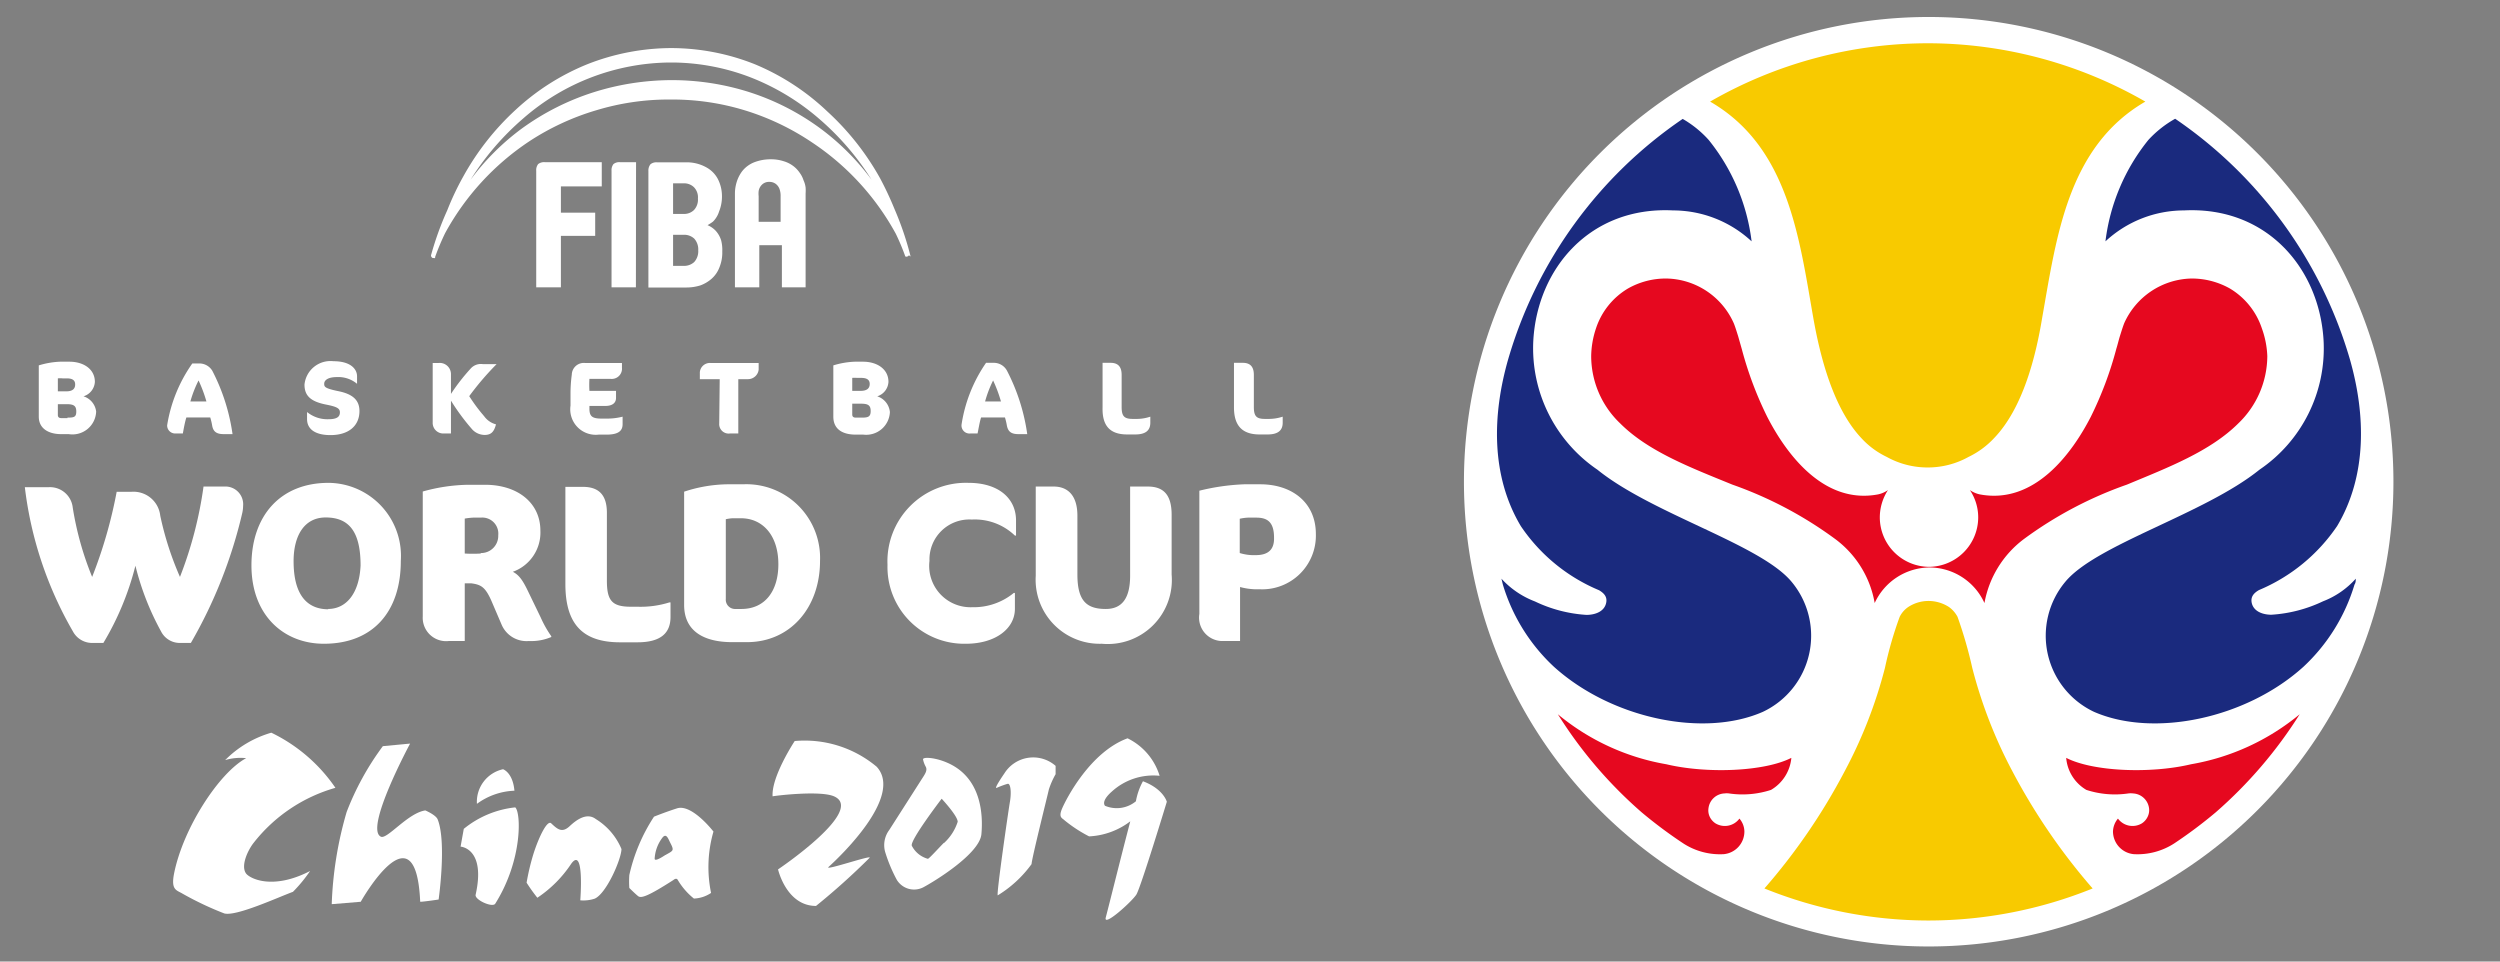 <svg id="Layer_1" data-name="Layer 1" xmlns="http://www.w3.org/2000/svg" width="156" height="60" viewBox="0 0 156 60"><rect x="0" y="0" width="156" height="60" fill="#808080" stroke="none"/><defs><style>.cls-1{fill:none;}.cls-2{fill:#fff;}.cls-3{fill:#1a2a7e;}.cls-4{fill:#e6081f;}.cls-5{fill:#f8ca00;}</style></defs><title>svg-mobile-noborder-FBWC2019_Logo_Digital_Landscape_FC_Negative</title><rect class="cls-1" x="-9.1" y="-8.8" width="169.1" height="77.72"/><path class="cls-2" d="M10.93,27.05h.48c.05-.28.13-.73.22-1h1.49q.08.27.12.51c.07.4.3.53.73.53h.54a12.29,12.29,0,0,0-1.26-3.95.94.94,0,0,0-.84-.46H12a9.19,9.19,0,0,0-1.57,3.86A.5.5,0,0,0,10.93,27.05Zm1.46-3.31a8.72,8.72,0,0,1,.49,1.31h-1A7.27,7.27,0,0,1,12.39,23.74Z"/><path class="cls-2" d="M62,22.64h-.47A9.19,9.19,0,0,0,60,26.5a.5.5,0,0,0,.55.55H61c.06-.28.13-.73.22-1h1.49q.08.27.12.51c.08.4.3.53.73.53h.54a12.29,12.29,0,0,0-1.26-3.95A.93.93,0,0,0,62,22.64Zm-.53,2.41a7.27,7.27,0,0,1,.5-1.31,8.72,8.72,0,0,1,.49,1.31Z"/><path class="cls-2" d="M3.82,27.09h.47A1.48,1.48,0,0,0,6,25.68a1.14,1.14,0,0,0-.79-.95,1,1,0,0,0,.71-.9c0-.8-.71-1.26-1.59-1.26H3.75a5.21,5.21,0,0,0-1.33.23V26C2.42,26.72,3,27.09,3.82,27.09Zm.39-1H3.82c-.13,0-.21-.06-.21-.19v-.68h.55c.45,0,.6.11.6.46S4.61,26.06,4.21,26.06Zm-.6-2.48a1.5,1.5,0,0,1,.29,0h.26c.35,0,.53.11.53.38s-.16.43-.56.43H3.61Z"/><path class="cls-2" d="M70.34,27.11h.5c.68,0,.94-.28.94-.73V26h0a2.67,2.67,0,0,1-.91.14h-.19c-.54,0-.69-.18-.69-.75v-2c0-.5-.22-.75-.69-.75h-.5v2.78C68.77,26.55,69.24,27.11,70.34,27.11Z"/><path class="cls-2" d="M44.88,26.42a.59.59,0,0,0,.67.63h.52V23.66h.61a.67.67,0,0,0,.66-.59v-.42h-3a.63.63,0,0,0-.67.58v.43h1.24Z"/><path class="cls-2" d="M20.32,25.24c.65.13.89.22.89.49s-.17.43-.72.43a2,2,0,0,1-1.33-.45h0v.44c0,.63.51,1,1.46,1,1.15,0,1.81-.59,1.81-1.5,0-.69-.43-1.06-1.31-1.24s-.89-.28-.89-.47.2-.41.79-.41a1.82,1.82,0,0,1,1.26.42h0v-.47c0-.45-.4-.94-1.47-.94A1.63,1.63,0,0,0,19,24C19,24.69,19.38,25.05,20.32,25.24Z"/><path class="cls-2" d="M37.36,27.12h.49c.76,0,1-.25,1-.65V26a3.83,3.83,0,0,1-1,.12h-.32c-.6,0-.75-.16-.75-.63v-.16h1c.42,0,.66-.18.66-.5v-.44H36.78a6.44,6.44,0,0,1,0-.75h1.31a.64.64,0,0,0,.72-.7v-.29H36.51a.75.75,0,0,0-.83.73,8.68,8.68,0,0,0-.08,1.19v.74A1.59,1.59,0,0,0,37.36,27.12Z"/><path class="cls-2" d="M27.67,27.05h.47V25a13.48,13.48,0,0,0,1.34,1.81,1.07,1.07,0,0,0,.75.33c.39,0,.59-.16.72-.66a1.32,1.32,0,0,1-.74-.51,10.39,10.39,0,0,1-.93-1.25,17.75,17.75,0,0,1,1.71-2v0h-.87a.85.85,0,0,0-.76.29,12.44,12.44,0,0,0-1.22,1.57V23.34a.7.7,0,0,0-.77-.69H27v3.71A.66.66,0,0,0,27.67,27.05Z"/><path class="cls-2" d="M78.6,27.11h.5c.68,0,.94-.28.94-.73V26h0a2.78,2.78,0,0,1-.92.14h-.19c-.54,0-.69-.18-.69-.75v-2c0-.5-.22-.75-.69-.75H77v2.78C77,26.55,77.5,27.11,78.6,27.11Z"/><path class="cls-2" d="M54.74,24.73a1,1,0,0,0,.7-.9c0-.8-.71-1.26-1.59-1.26h-.52A5.22,5.22,0,0,0,52,22.8V26c0,.75.53,1.12,1.4,1.12h.47a1.48,1.48,0,0,0,1.66-1.41A1.15,1.15,0,0,0,54.74,24.73Zm-1.56-1.15a1.5,1.5,0,0,1,.29,0h.26c.35,0,.54.11.54.38s-.17.43-.57.43h-.52Zm.6,2.48H53.4c-.14,0-.22-.06-.22-.19v-.68h.55c.45,0,.6.11.6.46S54.18,26.06,53.78,26.06Z"/><path class="cls-2" d="M78.64,30.22h-1a13.78,13.78,0,0,0-2.8.4v7.69A1.46,1.46,0,0,0,76.22,40h1.16V36.63a4.09,4.09,0,0,0,1.22.14,3.35,3.35,0,0,0,3.51-3.44C82.11,31.33,80.59,30.22,78.64,30.22Zm-.28,4.42a3,3,0,0,1-1-.13V32.37a3,3,0,0,1,.51-.07h.52c.67,0,1.11.25,1.11,1.25C79.52,34.25,79.18,34.64,78.36,34.64Z"/><path class="cls-2" d="M14,30.36H12.7A24.85,24.85,0,0,1,11.23,36,19.53,19.53,0,0,1,10,32.18a1.68,1.68,0,0,0-1.82-1.49h-.9A29.08,29.08,0,0,1,5.75,36a19.44,19.44,0,0,1-1.21-4.32,1.43,1.43,0,0,0-1.49-1.28H1.55a23.51,23.51,0,0,0,3,9,1.36,1.36,0,0,0,1.19.72h.71a17.78,17.78,0,0,0,2-4.82,16.85,16.85,0,0,0,1.6,4.1,1.31,1.31,0,0,0,1.16.72h.7A29.57,29.57,0,0,0,15.12,32a2.18,2.18,0,0,0,.05-.43A1.11,1.11,0,0,0,14,30.36Z"/><path class="cls-2" d="M60.44,30.13a4.9,4.9,0,0,0-5.06,5.12,4.79,4.79,0,0,0,4.89,4.92c1.84,0,3.06-.94,3.06-2.18V37h-.07a3.94,3.94,0,0,1-2.59.89A2.58,2.58,0,0,1,58,35a2.49,2.49,0,0,1,2.64-2.58,3.61,3.61,0,0,1,2.69,1h.07v-1C63.37,31.07,62.28,30.13,60.44,30.13Z"/><path class="cls-2" d="M20.5,30.13c-3,0-4.81,2.05-4.81,5.15s2,4.89,4.52,4.89c3.06,0,4.8-2,4.8-5.16A4.56,4.56,0,0,0,20.5,30.13Zm0,7.89c-1.42,0-2.18-1-2.18-3,0-1.61.68-2.73,2-2.73,1.45,0,2.18.87,2.18,3C22.42,37,21.63,38,20.46,38Z"/><path class="cls-2" d="M71.62,30.36h-1.1v5.56C70.52,37.35,70,38,69,38c-1.21,0-1.77-.52-1.77-2.15V32.18c0-1.32-.65-1.82-1.48-1.82H64.63v5.57a4,4,0,0,0,4.12,4.24,4,4,0,0,0,4.36-4.32V32.12C73.11,30.86,72.59,30.36,71.62,30.36Z"/><path class="cls-2" d="M33,37c-.36-.76-.59-1.11-1-1.32a2.6,2.6,0,0,0,1.72-2.57c0-1.74-1.43-2.86-3.45-2.86H29.2a11.05,11.05,0,0,0-2.82.42v7.79A1.46,1.46,0,0,0,28,40h1v-3.6l.41,0c.61.08.87.24,1.24,1.06L31.31,39A1.69,1.69,0,0,0,33,40a3.22,3.22,0,0,0,1.4-.25V39.7a6.86,6.86,0,0,1-.66-1.17Zm-3-2.46a8.29,8.29,0,0,1-1,0V32.36a4.37,4.37,0,0,1,.52-.06H30a1,1,0,0,1,1.09,1.1A1.07,1.07,0,0,1,30,34.51Z"/><path class="cls-2" d="M46.37,30.22h-1a9,9,0,0,0-2.68.46v7.07c0,1.67,1.28,2.32,3,2.32h.92c2.7,0,4.56-2.15,4.56-5.07A4.6,4.6,0,0,0,46.37,30.22ZM46.26,38h-.42a.58.58,0,0,1-.55-.63V32.4a2.53,2.53,0,0,1,.41-.06h.55c1.28,0,2.32,1,2.32,2.87C48.57,36.85,47.76,38,46.26,38Z"/><path class="cls-2" d="M39.78,37.86h-.41c-1.17,0-1.5-.37-1.5-1.62V32c0-1.08-.47-1.62-1.5-1.62H35.28v6.06c0,2.42,1,3.64,3.41,3.64h1.09c1.49,0,2.06-.61,2.06-1.58v-.91h-.07A6,6,0,0,1,39.78,37.86Z"/><path class="cls-2" d="M44.87,13.2a2.5,2.5,0,0,0,.18-1,2.34,2.34,0,0,0-.19-.89,1.76,1.76,0,0,0-.72-.83,2.51,2.51,0,0,0-1.37-.35H41a.57.57,0,0,0-.41.12.62.62,0,0,0-.13.42v7.27h2.33a2.94,2.94,0,0,0,.91-.13,2.19,2.19,0,0,0,.72-.43,1.8,1.8,0,0,0,.47-.69,2.43,2.43,0,0,0,.18-1A2.37,2.37,0,0,0,45,15a1.58,1.58,0,0,0-.35-.61,1.48,1.48,0,0,0-.5-.34,3,3,0,0,0,.34-.22A1.53,1.53,0,0,0,44.87,13.2ZM42,11.44h.66a.88.88,0,0,1,.64.24.9.9,0,0,1,.25.71.94.94,0,0,1-.25.72.88.88,0,0,1-.64.24H42Zm1.32,4.91a.92.92,0,0,1-.65.24H42V14.65h.67a.92.92,0,0,1,.65.24,1,1,0,0,1,.25.73A1,1,0,0,1,43.32,16.35Z"/><path class="cls-2" d="M39.69,10.12h-1a.57.57,0,0,0-.41.12.62.62,0,0,0-.12.42v7.27h1.52Z"/><path class="cls-2" d="M50.27,17.93V12.07a2.62,2.62,0,0,0,0-.37,1.53,1.53,0,0,0-.13-.45,1.61,1.61,0,0,0-.24-.47,1.75,1.75,0,0,0-.4-.42,1.87,1.87,0,0,0-.6-.3,2.53,2.53,0,0,0-.82-.12,2.83,2.83,0,0,0-1,.18,1.81,1.81,0,0,0-.75.54,2.19,2.19,0,0,0-.37.73,2.43,2.43,0,0,0-.1.68v5.86h1.52V15.3h1.41v2.63Zm-2.93-4.09v-1.6a1.45,1.45,0,0,1,0-.32.72.72,0,0,1,.19-.38.62.62,0,0,1,.48-.19.65.65,0,0,1,.39.12.7.7,0,0,1,.24.32,1.25,1.25,0,0,1,.07.45v1.6Z"/><path class="cls-2" d="M37.55,11.63V10.12H34a.6.6,0,0,0-.42.12.62.62,0,0,0-.12.42v7.27H35V14.72h2.14V13.27H35V11.63Z"/><path class="cls-2" d="M56.82,16s0,0,0,0a19.16,19.16,0,0,0-1-2.95,20.43,20.43,0,0,0-.9-1.92,16.53,16.53,0,0,0-3.29-4.17A14.77,14.77,0,0,0,47.08,4a14.17,14.17,0,0,0-5.21-1,14.4,14.4,0,0,0-5.2,1,14.64,14.64,0,0,0-4.48,2.84,16.45,16.45,0,0,0-3.28,4.17,17.21,17.21,0,0,0-1,2.11,19.18,19.18,0,0,0-1,2.76s0,0,0,0a.15.15,0,0,0,0,.13.2.2,0,0,0,.09.09h.05a.17.17,0,0,0,.1,0,.13.13,0,0,0,0-.06l0,0h0a14.75,14.75,0,0,1,.63-1.5,16.15,16.15,0,0,1,5.23-5.71,15.76,15.76,0,0,1,4.2-1.95,15.57,15.57,0,0,1,4.47-.67H42a15.45,15.45,0,0,1,4.46.67,15.76,15.76,0,0,1,4.2,2,16.08,16.08,0,0,1,5.24,5.71A14.12,14.12,0,0,1,56.49,16s0,0,0,0l0,0a0,0,0,0,0,0,0v0l0,0a.15.15,0,0,0,.14,0,.14.14,0,0,0,.09-.08A.19.19,0,0,0,56.82,16ZM51.17,8a15.42,15.42,0,0,0-4.41-2.25A15.93,15.93,0,0,0,41.88,5,16.25,16.25,0,0,0,37,5.77,15.75,15.75,0,0,0,32.59,8a15.17,15.17,0,0,0-3.23,3.22,16.87,16.87,0,0,1,3.29-3.83A14.08,14.08,0,0,1,41.8,3.9h.14a13.8,13.8,0,0,1,4.85.91,14.68,14.68,0,0,1,4.32,2.6,16.79,16.79,0,0,1,3.28,3.81A15.26,15.26,0,0,0,51.17,8Z"/><path class="cls-2" d="M62.68,48.25c-.17.25-.68,1-.48.91s.52-.21.68-.25.25.45.14,1.12c-.08.44-.86,5.81-.76,5.84a7.31,7.31,0,0,0,2.11-1.95c0-.29.95-4.09,1.08-4.66a5,5,0,0,1,.42-.95l0-.52A2.12,2.12,0,0,0,62.68,48.25Z"/><path class="cls-2" d="M29.68,55.83c.65-2.91-.94-3-.94-3l.2-1.11a6.1,6.1,0,0,1,3.21-1.34c.36.3.48,3.25-1.24,6C30.76,56.67,29.6,56.15,29.68,55.83Z"/><path class="cls-2" d="M32.1,49.34a4.21,4.21,0,0,0-2.34.82A2.08,2.08,0,0,1,31.39,48h0S32,48.2,32.1,49.34Z"/><path class="cls-2" d="M23.89,46.56a17.25,17.25,0,0,0-2.26,4.11,23.24,23.24,0,0,0-.93,5.75l1.81-.15s3.44-6.11,3.71,0c.23,0,1.15-.14,1.15-.14s.51-3.57-.06-5c-.11-.28-.77-.56-.77-.56-1.09.16-2.38,1.82-2.77,1.64-1.05-.48,1.82-5.81,1.82-5.81Z"/><path class="cls-2" d="M71.32,48.75A4.07,4.07,0,0,0,70.88,50a1.88,1.88,0,0,1-1.93.28c-.19-.26.16-.65.41-.87a3.84,3.84,0,0,1,3-1,3.86,3.86,0,0,0-2-2.34c-2.34.86-3.83,3.79-4.08,4.37s0,.6.15.75a8.6,8.6,0,0,0,1.53,1,4.59,4.59,0,0,0,2.57-.94c-.63,2.41-1.25,4.93-1.53,6-.17.64,1.64-1,1.91-1.43s1.9-5.79,1.9-5.79S72.6,49.23,71.32,48.75Z"/><path class="cls-2" d="M59.1,47.59c-.78-.34-1.56-.37-1.5-.19a1.61,1.61,0,0,0,.17.45c.12.24-.07.48-.28.81l-2,3.13a1.58,1.58,0,0,0-.26,1.36,9.52,9.52,0,0,0,.73,1.75,1.26,1.26,0,0,0,1.65.47c.68-.36,3.52-2.09,3.63-3.32S61.24,48.51,59.1,47.59Zm-.2,5c-.3.3-.93,1-1,1a1.6,1.6,0,0,1-1-.81c-.16-.3,1.86-2.94,1.86-2.94s1,1.07,1,1.44A3.08,3.08,0,0,1,58.9,52.61Z"/><path class="cls-2" d="M49.59,46.24s-1.46,2.21-1.38,3.45c.41-.07,3-.36,3.83,0,2,.87-3.49,4.56-3.49,4.56s.52,2.28,2.37,2.28a42.91,42.91,0,0,0,3.34-3c.21-.22-2.86.84-2.56.57.62-.56,4.72-4.41,3-6.26A7,7,0,0,0,49.59,46.24Z"/><path class="cls-2" d="M44.52,51.89s-1.34-1.74-2.27-1.45c-.75.24-1.44.52-1.44.52a11,11,0,0,0-1.54,3.64,5.56,5.56,0,0,0,0,.81s.36.36.55.51.63,0,2.19-1c.1-.08.22-.14.29,0a4.27,4.27,0,0,0,1,1.15,2.06,2.06,0,0,0,1.07-.35A8,8,0,0,1,44.52,51.89Zm-3,1.46c-.51.34-.66.34-.67.24a2.37,2.37,0,0,1,.47-1.3c.26-.35.38.06.51.31C42.09,53.1,42,53.08,41.53,53.35Z"/><path class="cls-2" d="M37.18,51.11c-.54-.41-1.16,0-1.63.44s-.75.21-1.15-.17c-.24-.24-.75.79-1.09,1.83a14.26,14.26,0,0,0-.45,1.87,11.09,11.09,0,0,0,.67.94,7.58,7.58,0,0,0,2.12-2.13c.83-1.12.56,2.29.56,2.29a2.25,2.25,0,0,0,.89-.1c.73-.3,1.67-2.46,1.68-3.1A4,4,0,0,0,37.18,51.11Z"/><path class="cls-2" d="M14.05,47.43a6.66,6.66,0,0,1,2.88-1.71,10.22,10.22,0,0,1,4,3.44,9.93,9.93,0,0,0-5.1,3.43C15.5,53,15,54,15.35,54.5c.23.32,1.66,1.06,4-.15a9.11,9.11,0,0,1-1.07,1.3C17.33,56,14.75,57.19,14,57a19.66,19.66,0,0,1-2.6-1.23c-.38-.23-.74-.22-.54-1.25.56-2.84,2.82-6.31,4.5-7.21A3.33,3.33,0,0,0,14.05,47.43Z"/><path class="cls-2" d="M149.35,30.06a29,29,0,1,1-29-29A29,29,0,0,1,149.35,30.06Z"/><path class="cls-3" d="M110,44.42a5.25,5.25,0,0,0,1.8-8.11c-1.93-2.34-8.69-4.23-12.12-7a9.17,9.17,0,0,1-4-8.08c.26-4.48,3.54-8.36,8.72-8.1a7.21,7.21,0,0,1,4.9,1.93,12.47,12.47,0,0,0-2.68-6.33A6.61,6.61,0,0,0,105,7.42a27.39,27.39,0,0,0-10.89,15c-1,3.49-1.08,7.28.79,10.41a11,11,0,0,0,4.88,4c.34.2.51.43.45.76-.09.52-.6.77-1.22.78a8.67,8.67,0,0,1-3.23-.84,5.47,5.47,0,0,1-2.09-1.42l.09.37a11.52,11.52,0,0,0,3.19,5.13C100.54,44.83,106.29,46.05,110,44.42Z"/><path class="cls-4" d="M107.56,53.3a1.42,1.42,0,0,0,1.29-1.42,1.26,1.26,0,0,0-.31-.8l0,0a1.13,1.13,0,0,1-1.49.3,1,1,0,0,1-.37-.43.92.92,0,0,1-.07-.52,1.05,1.05,0,0,1,1-.92,1.13,1.13,0,0,1,.28,0,5.73,5.73,0,0,0,2.62-.22,2.58,2.58,0,0,0,1.27-2c-1.68.86-5.28,1-7.8.4a14.44,14.44,0,0,1-6.77-3.12,27.36,27.36,0,0,0,5.23,6.12,28.74,28.74,0,0,0,2.6,1.94A4.2,4.2,0,0,0,107.56,53.3Z"/><path class="cls-3" d="M130.67,44.42a5.25,5.25,0,0,1-1.8-8.11c1.93-2.34,8.69-4.23,12.12-7a9.14,9.14,0,0,0,4-8.08c-.26-4.48-3.54-8.36-8.71-8.1a7.21,7.21,0,0,0-4.9,1.93,12.47,12.47,0,0,1,2.68-6.33,6.78,6.78,0,0,1,1.67-1.32,27.46,27.46,0,0,1,10.9,15c1,3.49,1.07,7.28-.79,10.41a11.05,11.05,0,0,1-4.88,4c-.35.2-.51.43-.46.76.09.52.6.77,1.22.78a8.72,8.72,0,0,0,3.24-.84A5.28,5.28,0,0,0,147,36.11c0,.12,0,.25-.08.37a11.52,11.52,0,0,1-3.19,5.13C140.17,44.83,134.41,46.05,130.67,44.42Z"/><path class="cls-5" d="M130.58,55.44a38.45,38.45,0,0,1-5-7.3,29.33,29.33,0,0,1-2.51-6.46,26.88,26.88,0,0,0-.92-3.19,1.8,1.8,0,0,0-.53-.61,2.36,2.36,0,0,0-1.28-.38h0a2.31,2.31,0,0,0-1.27.38,1.61,1.61,0,0,0-.53.61,23.47,23.47,0,0,0-.92,3.19,29,29,0,0,1-2.52,6.46,37.92,37.92,0,0,1-5,7.3,27.37,27.37,0,0,0,10.23,2h0A27.37,27.37,0,0,0,130.58,55.44Z"/><path class="cls-5" d="M120.35,2.7h0a27.28,27.28,0,0,0-13.64,3.64c4.88,2.82,5.56,8.48,6.44,13.5.42,2.37,1.23,5.62,3,7.5a5.16,5.16,0,0,0,1.58,1.17,5.24,5.24,0,0,0,2.56.66h0a5.23,5.23,0,0,0,2.55-.66,5.34,5.34,0,0,0,1.59-1.17c1.81-1.88,2.61-5.13,3-7.5.89-5,1.57-10.68,6.44-13.5A27.25,27.25,0,0,0,120.35,2.7Z"/><path class="cls-4" d="M133.15,53.3a1.43,1.43,0,0,1-1.3-1.42,1.32,1.32,0,0,1,.31-.8l0,0a1.13,1.13,0,0,0,1.49.3,1,1,0,0,0,.37-.43.92.92,0,0,0,.08-.52,1.06,1.06,0,0,0-1-.92,1.25,1.25,0,0,0-.29,0,5.74,5.74,0,0,1-2.62-.22,2.56,2.56,0,0,1-1.26-2c1.67.86,5.27,1,7.79.4a14.48,14.48,0,0,0,6.78-3.12,27.66,27.66,0,0,1-5.24,6.12,28.62,28.62,0,0,1-2.59,1.94A4.22,4.22,0,0,1,133.15,53.3Z"/><path class="cls-4" d="M141.14,20.49a4.57,4.57,0,0,0-2-2.49,4.84,4.84,0,0,0-2.42-.62,4.71,4.71,0,0,0-4.17,2.79c-.1.26-.18.53-.26.78s-.15.56-.23.81A22.43,22.43,0,0,1,130.47,26c-1.16,2.26-3.5,5.5-6.93,4.85a1.7,1.7,0,0,1-.62-.27h0a3.05,3.05,0,0,1,.52,1.71,3.09,3.09,0,0,1-3.07,3.08h0a3.09,3.09,0,0,1-3.07-3.08,3.13,3.13,0,0,1,.51-1.71h0a1.7,1.7,0,0,1-.62.27c-3.43.65-5.76-2.59-6.92-4.85a22.46,22.46,0,0,1-1.58-4.21l-.23-.81c-.08-.25-.16-.52-.26-.78A4.69,4.69,0,0,0,104,17.38a4.78,4.78,0,0,0-2.41.62,4.54,4.54,0,0,0-2,2.49,5.67,5.67,0,0,0-.3,1.73,5.81,5.81,0,0,0,1.81,4.2c1.75,1.75,4.38,2.75,7,3.82a24.57,24.57,0,0,1,6.41,3.39,6.31,6.31,0,0,1,2.47,4,3.8,3.8,0,0,1,3.43-2.22h0a3.78,3.78,0,0,1,3.42,2.22,6.4,6.4,0,0,1,2.47-4,24.47,24.47,0,0,1,6.42-3.39c2.57-1.07,5.19-2.07,6.95-3.82a5.85,5.85,0,0,0,1.81-4.2A5.68,5.68,0,0,0,141.14,20.49Z"/></svg>